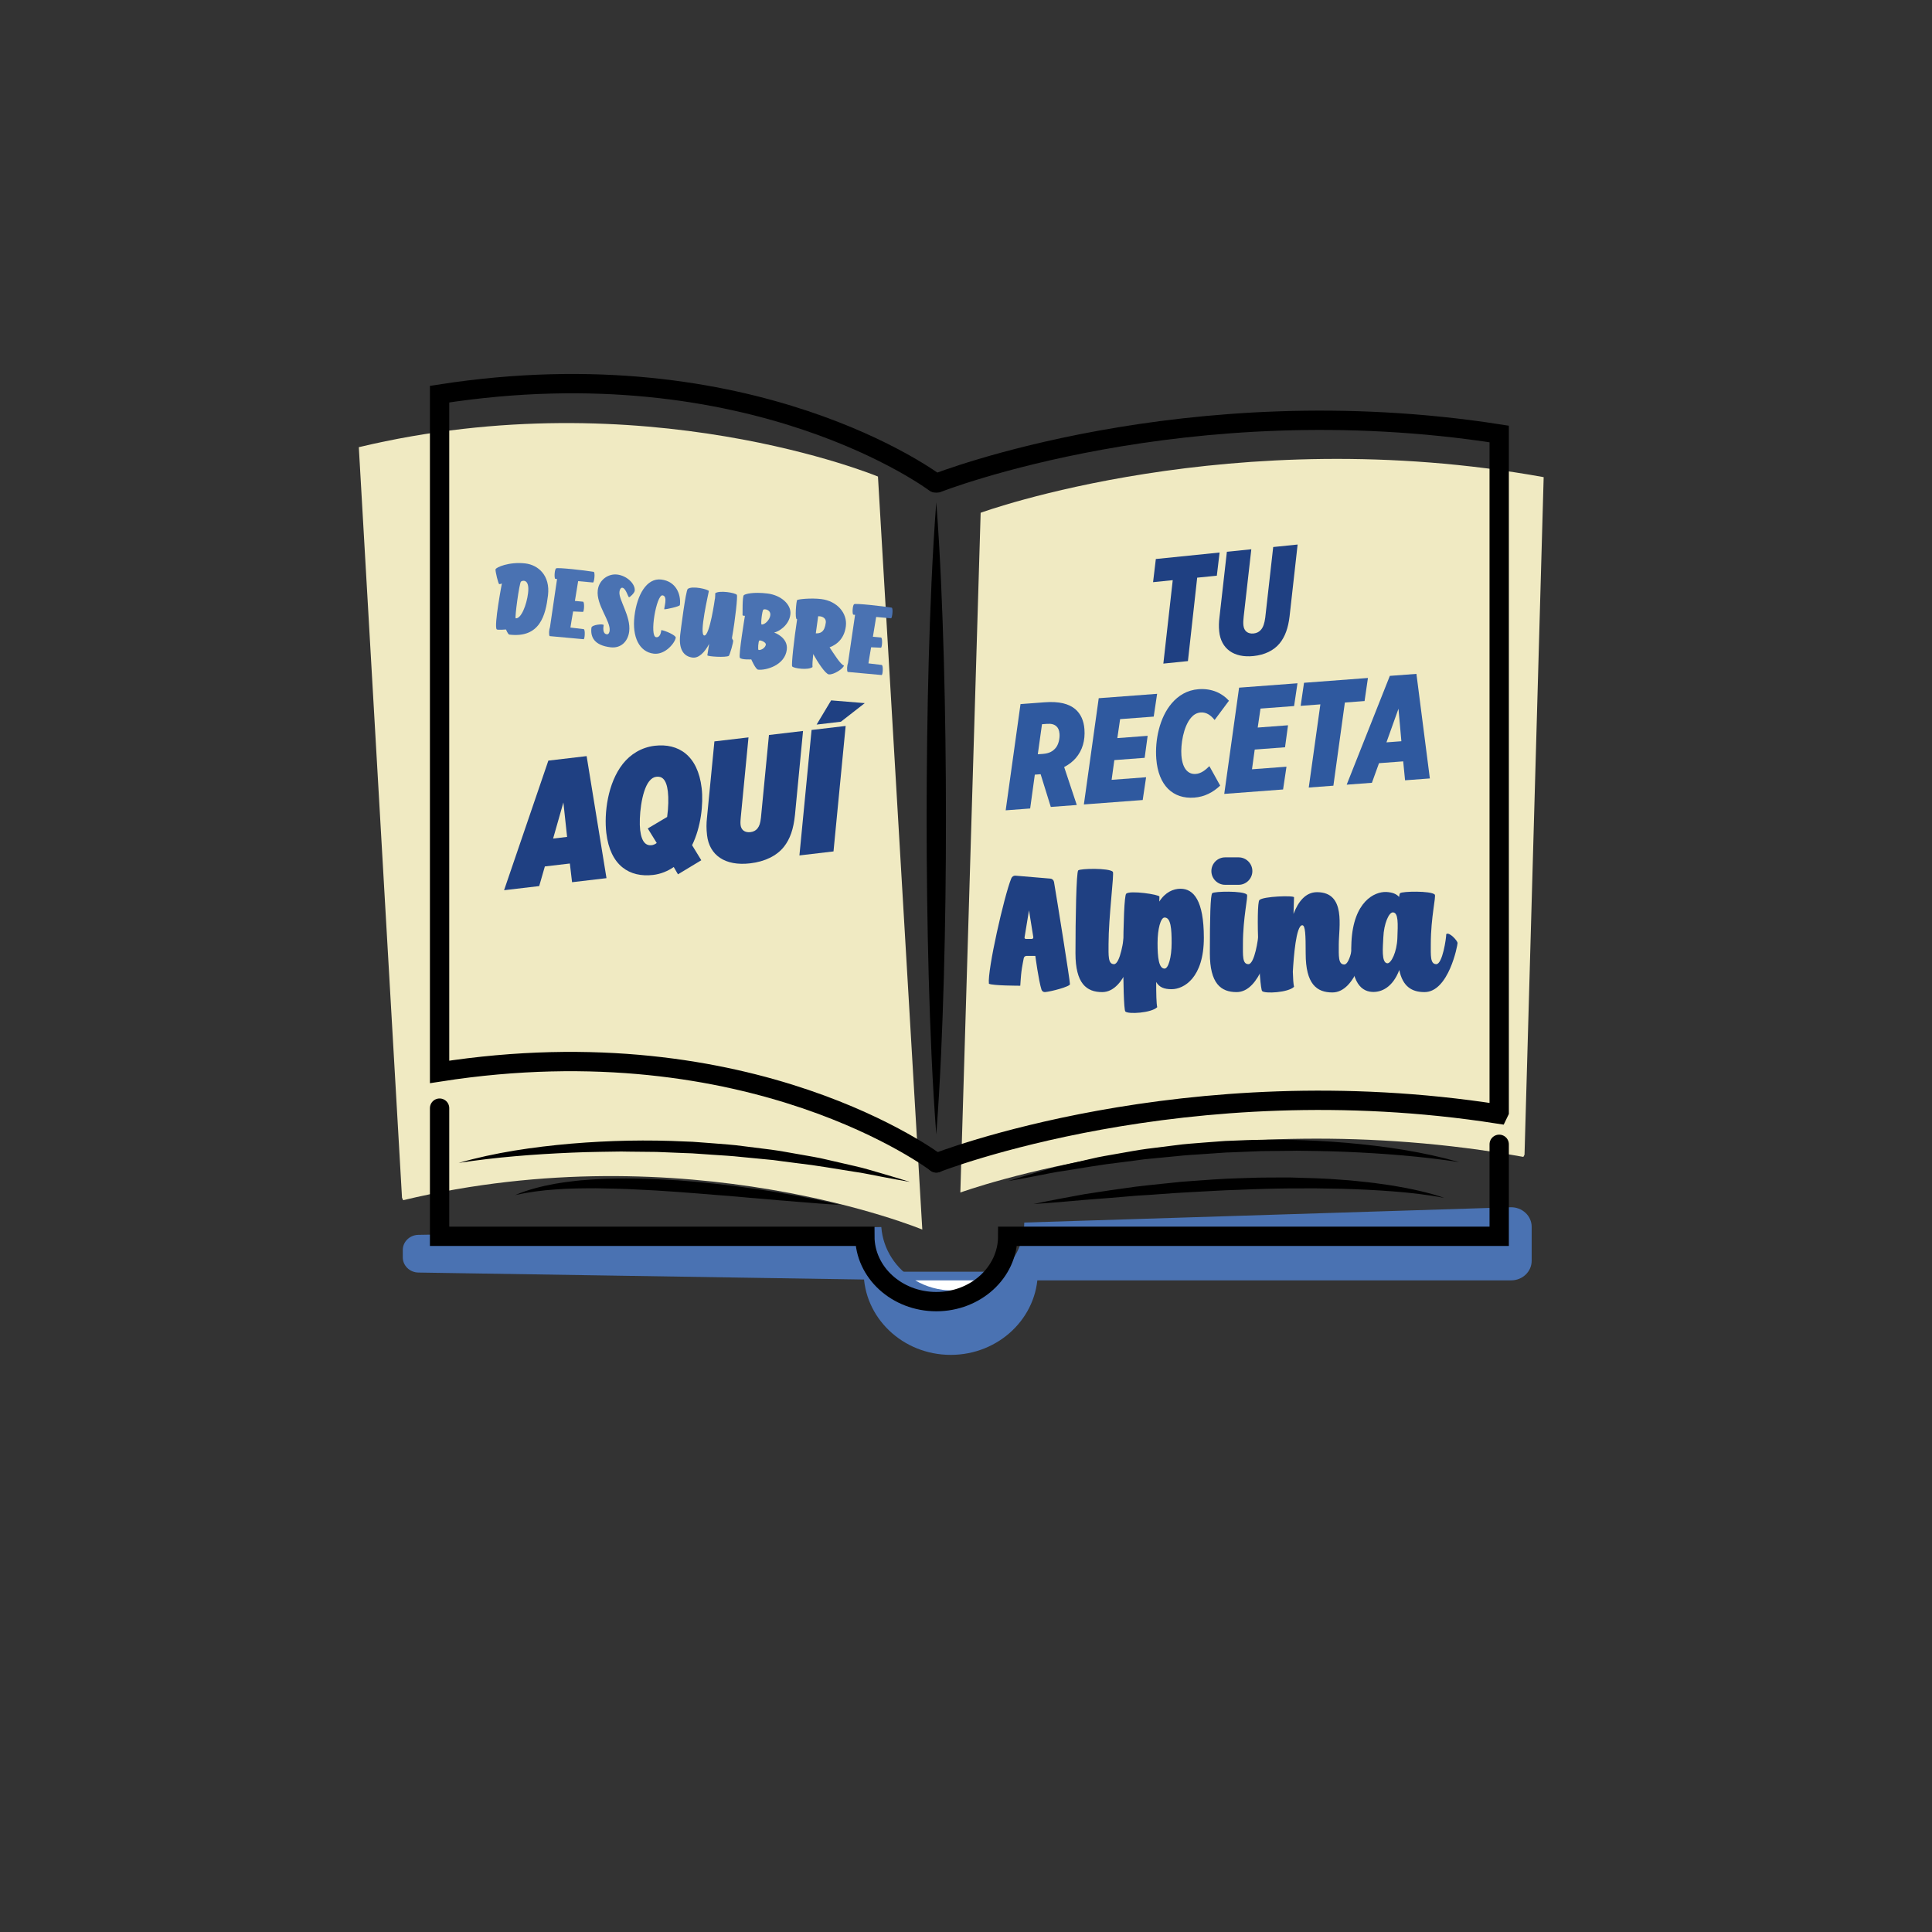 <?xml version="1.0" encoding="utf-8"?>
<!-- Generator: Adobe Illustrator 23.1.0, SVG Export Plug-In . SVG Version: 6.00 Build 0)  -->
<svg version="1.1" id="Capa_1" xmlns="http://www.w3.org/2000/svg" xmlns:xlink="http://www.w3.org/1999/xlink" x="0px" y="0px"
	 viewBox="0 0 1000 1000" style="enable-background:new 0 0 1000 1000;" xml:space="preserve">
<rect x="0" y="0" width="1000" height="1000" fill="#333333" stroke="none"/>
<style type="text/css">
	.st0{fill:#4A72B2;}
	.st1{fill:#FFFFFF;}
	.st2{fill:#F0EAC2;}
	.st3{fill:none;stroke:#000000;stroke-width:10;stroke-linecap:round;stroke-miterlimit:10;}
	.st4{fill:#1F4082;}
	.st5{fill:#2F599F;}
</style>
<g>
	<path class="st0" d="M537.17,658.24c0,23.77-20.18,43.04-45.07,43.04c-24.89,0-45.07-19.27-45.07-43.04"/>
	<path class="st0" d="M473.7,662.71l-257.01-4.04c-4.54,0-8.21-3.52-8.21-7.85V647c0-4.24,3.51-7.7,7.95-7.84l239.74-4.04
		C457.04,646.79,463.84,656.9,473.7,662.71z"/>
	<path class="st0" d="M792.79,635v17.58c0,5.59-4.75,10.13-10.6,10.13H512.53c10.51-6.2,17.55-17.27,17.63-29.92l251.69-7.91
		C787.82,624.7,792.79,629.28,792.79,635z"/>
	<path class="st1" d="M512.53,662.71c-5.65,3.32-12.29,5.24-19.42,5.24c-7.12,0-13.77-1.92-19.4-5.24H512.53z"/>
</g>
<path class="st2" d="M497.07,617.25c0,0,130.03-47.58,291.42-18.44l0.6-1.14l9.91-350.7c-161.39-29.14-291.42,18.44-291.42,18.44"/>
<path class="st2" d="M477.38,636.42c0,0-121.38-50.39-268.71-15.2l-0.59-1.26l-22.36-388.5c147.33-35.19,268.71,15.2,268.71,15.2"/>
<path class="st3" d="M484.62,601.92c0,0-94.93-72.41-257.09-47.1l0,0V204.01c162.16-25.32,256.52,45.94,256.52,45.94"/>
<path class="st3" d="M484.62,601.92c0,0,128.64-50.63,290.8-25.32l0.56-1.16V224.63c-162.16-25.32-290.8,25.32-290.8,25.32"/>
<g>
	<path d="M484.62,259.92c2.07,27.28,3.14,54.55,3.92,81.83c0.73,27.28,1.07,54.55,1.08,81.83c0.01,27.28-0.33,54.55-1.07,81.83
		c-0.77,27.28-1.85,54.55-3.93,81.83c-2.08-27.28-3.16-54.55-3.93-81.83c-0.73-27.28-1.07-54.55-1.07-81.83
		c0.01-27.28,0.35-54.55,1.08-81.83C481.48,314.48,482.55,287.2,484.62,259.92z"/>
</g>
<path class="st3" d="M227.53,573.57v66.34h220.12c0,18.67,16.55,33.81,36.97,33.81c20.42,0,36.97-15.14,36.97-33.81h254.39v-47.62"
	/>
<g>
	<path d="M237.39,601.92c18.95-5.42,38.58-8.25,58.23-9.97c19.67-1.66,39.46-2.07,59.19-1.11l3.7,0.14l3.69,0.27l7.39,0.56
		c4.92,0.42,9.85,0.7,14.74,1.39l14.69,1.84c4.89,0.64,9.74,1.6,14.6,2.43c4.85,0.9,9.74,1.59,14.53,2.79l14.41,3.32
		c2.4,0.57,4.79,1.12,7.15,1.84l7.1,2.06c4.72,1.39,9.44,2.79,14.13,4.27c-4.86-0.83-9.69-1.74-14.51-2.65
		c-4.83-0.87-9.6-2.01-14.47-2.64c-9.69-1.5-19.32-3.27-29.05-4.36l-7.28-0.93c-2.43-0.29-4.83-0.73-7.27-0.91l-14.6-1.41
		c-4.86-0.55-9.74-0.8-14.61-1.13l-7.31-0.51l-3.65-0.25l-3.66-0.13l-14.64-0.6l-14.65-0.15l-3.66-0.06l-3.66,0.05l-7.33,0.11
		c-4.89,0.03-9.77,0.25-14.66,0.42C276.37,597.44,256.83,598.94,237.39,601.92z"/>
</g>
<g>
	<path d="M266.65,618.56c6.52-2.77,13.48-4.52,20.48-5.81c1.76-0.29,3.51-0.6,5.28-0.84l5.3-0.66c1.77-0.26,3.54-0.33,5.31-0.48
		c1.77-0.12,3.55-0.31,5.32-0.38c7.1-0.43,14.2-0.45,21.3-0.37c1.77,0.02,3.55,0.09,5.32,0.14c1.77,0.05,3.55,0.1,5.31,0.21
		l10.61,0.57c14.12,1.03,28.19,2.64,42.17,4.74c7,0.99,13.95,2.29,20.91,3.51c6.94,1.37,13.86,2.77,20.75,4.42
		c-7.08-0.32-14.11-0.95-21.14-1.5l-10.54-0.86c-3.51-0.28-7.01-0.67-10.52-0.92c-3.51-0.27-7.02-0.56-10.52-0.91
		c-3.5-0.35-7.01-0.56-10.51-0.85c-7-0.62-14.01-1.09-21.01-1.65l-10.5-0.7c-3.5-0.26-7-0.31-10.5-0.54c-7-0.4-14-0.5-21-0.63
		c-6.99,0.03-14,0.04-20.97,0.6C280.51,616.12,273.57,617.05,266.65,618.56z"/>
</g>
<g>
	<path d="M755.26,601.51c-19.45-2.98-38.99-4.49-58.53-5.32c-4.89-0.17-9.77-0.39-14.66-0.42l-7.33-0.11l-3.66-0.05l-3.66,0.06
		l-14.65,0.15l-14.64,0.6l-3.66,0.13l-3.65,0.25l-7.31,0.51c-4.87,0.33-9.76,0.58-14.61,1.13l-14.6,1.41
		c-2.44,0.18-4.85,0.62-7.27,0.91l-7.28,0.93c-9.73,1.09-19.36,2.86-29.05,4.36c-4.87,0.63-9.64,1.76-14.47,2.64
		c-4.82,0.92-9.65,1.82-14.51,2.65c4.69-1.48,9.4-2.88,14.13-4.27l7.1-2.06c2.36-0.72,4.76-1.28,7.15-1.84l14.41-3.32
		c4.79-1.2,9.68-1.89,14.53-2.79c4.86-0.83,9.71-1.79,14.6-2.43l14.69-1.84c4.89-0.69,9.82-0.97,14.74-1.39l7.39-0.56l3.69-0.27
		l3.7-0.14c19.73-0.97,39.52-0.55,59.19,1.11C716.67,593.26,736.3,596.1,755.26,601.51z"/>
</g>
<g>
	<path d="M747.56,620.08c-4.36-0.95-8.77-1.53-13.17-2.09c-2.21-0.22-4.4-0.54-6.62-0.74l-6.63-0.58
		c-8.84-0.68-17.7-1.12-26.55-1.35c-17.72-0.43-35.45-0.29-53.17,0.52c-8.86,0.22-17.72,0.87-26.58,1.29
		c-8.87,0.44-17.71,1.29-26.58,1.76c-4.43,0.37-8.85,0.78-13.28,1.12l-13.31,1.03c-8.86,0.79-17.73,1.61-26.65,2.15
		c8.72-1.87,17.5-3.46,26.28-5.08c8.81-1.39,17.64-2.68,26.49-3.88c4.43-0.52,8.87-1.02,13.31-1.46l6.66-0.69l3.33-0.35l3.34-0.26
		c8.91-0.65,17.82-1.38,26.76-1.61l6.7-0.21c2.23-0.08,4.47-0.15,6.7-0.14c4.47-0.01,8.94-0.07,13.42-0.04
		c8.94,0.25,17.89,0.43,26.82,1.21l3.35,0.24c1.12,0.09,2.23,0.22,3.34,0.32c2.23,0.22,4.46,0.44,6.68,0.7
		c2.23,0.22,4.44,0.56,6.66,0.87c2.22,0.33,4.44,0.59,6.64,0.97l6.61,1.2c2.2,0.41,4.39,0.91,6.57,1.4
		c2.18,0.48,4.34,1.09,6.51,1.64C743.33,618.65,745.48,619.27,747.56,620.08z"/>
</g>
<g>
	<path class="st0" d="M283.64,308.15c-1.24,10.3-4.17,22.22-20,20.32c-0.71-0.09-1.74-2.65-1.74-2.65s-4.49,0.4-4.82-0.08
		c-1.5-1.85,2.69-23.73,2.69-23.73s-0.88,0.39-1.37,0.33c-0.49-0.06-2.04-6.58-1.92-7.62c0.13-1.04,7.1-4.09,15.43-3.09
		C278.53,292.42,284.88,297.8,283.64,308.15z M266.93,320.03c2.79,0.34,5.67-6.93,6.4-13.06c0.9-7.45-2.87-6.62-3.68-5.94
		C268.8,301.7,266.33,319.95,266.93,320.03z"/>
	<path class="st0" d="M301.72,316.71c-0.27-0.03-2.48-0.13-5.08-0.22c-0.57,3.38-1.09,6.26-1.39,8.33l6.85,0.82
		c0.93,0.11,0.59,5.29-0.02,5.22c-0.6-0.07-16.98-1.54-17.58-1.61c-0.52-0.73-0.3-3.48,0.17-4.65c0.76-5.41,2.9-19.48,3.66-24.89
		l-0.99-0.12c-0.56-0.9-0.25-4.86,0.48-5.39c0.68-0.58,14.88,1.01,19.45,1.78c0.92,0.17,0.27,5.64-0.33,5.52
		c-0.27-0.03-3.74-0.34-7.69-0.7l-1.68,10.24c1.54,0.13,2.97,0.25,4.18,0.39C302.67,311.54,302.32,316.78,301.72,316.71z"/>
	<path class="st0" d="M325.57,309.13c-0.49-0.06-1.6-4.69-3.46-4.92c-0.6-0.07-1.3,0.62-1.48,2.16c-0.49,4.05,5.98,12.61,5.04,20.44
		c-0.62,5.15-4.23,8.88-9.66,8.23c-8.38-1.01-10.48-5.26-9.89-10.13c0.2-1.64,6.42-2.12,6.33-1.35c-0.1,0.82-0.81,4.46,1.65,4.75
		c1.04,0.13,1.38-1.28,1.44-1.83c0.61-5.04-7.06-13.4-6.14-21.02c0.64-5.31,5.43-8.63,10.08-8.07c5.15,0.62,9.46,4.97,9.04,8.42
		C328.38,306.97,326.01,309.18,325.57,309.13z"/>
	<path class="st0" d="M338.34,338.33c-7.39-0.89-11.25-8.57-9.94-19.47c1.32-10.95,6.32-19.8,13.88-18.89
		c7.56,0.91,10.31,7.57,9.63,13.21c-0.09,0.77-7.38,2.28-7.99,2.21c-0.6-0.07,2.1-6.86-1.02-7.23c-3.12-0.38-6.94,21.22-3.27,21.66
		c2.03,0.24,2.52-2.47,2.66-3.68c2.14,0.26,7.61,2.75,7.48,3.9C349.48,332.51,344.47,339.07,338.34,338.33z"/>
	<path class="st0" d="M367.05,333.28c-2.37,4.49-5.4,7.46-8.57,7.08c-4.65-0.56-7.31-4.32-6.39-11.99
		c0.28-2.3,2.82-22.49,3.88-23.53c2.28-1.84,11.02,0.27,10.92,1.15c-0.11,0.93-5.22,22.59-2.37,22.94
		c2.85,0.34,5.52-19.11,5.52-19.11l0.05,0.06c0.09-1.21,0.15-2.2,0.12-2.82c2.14-1.63,10.42-0.25,11.18,0.84
		c0.48,0.67-0.8,12.63-2.5,22.14c-0.1,0.38,0.31,1.09,0.55,1.4c0.37,0.6-1.76,7.68-2.19,8.01c-1.4,1-11.21,0.37-11.13-0.28
		C366.18,338.68,366.57,336.34,367.05,333.28z"/>
	<path class="st0" d="M400.7,327.39c0,0,7.31,2.49,6.55,8.84c-0.99,8.21-10.92,10.85-14.86,10.38c-1.31-0.16-3.53-5.31-3.53-5.31
		s-5.03,0.28-5.9-0.82c-0.81-1.1,2.61-21.74,2.61-21.74s-1.29,0.07-1.23-0.43c0.06-0.49-0.18-9.58,0.68-10.25
		c0.8-0.68,4.93-1.74,12.16-0.87c7.17,0.86,12.53,5.78,11.92,10.82C408.4,323.87,402.74,327.07,400.7,327.39z M392.67,336.42
		c1.59,0.19,3.55-1.35,3.72-2.77c0.16-1.31-2.93-2.46-3.42-2.08C392.55,331.91,392.12,336.35,392.67,336.42z M394.2,323.22
		c1.75,0.21,4.24-2.49,4.51-4.74c0.34-2.85-2.92-3.46-3.59-2.93C394.45,316.08,393.66,323.15,394.2,323.22z"/>
	<path class="st0" d="M437.82,324.07c-0.7,5.8-3.95,9.3-8.43,10.99c1.98,2.96,5.84,9.2,7.43,9.39c-0.18,1.53-5.31,4.92-7.83,4.61
		c-1.81-0.22-5.88-6.54-8.07-10.53c-0.31,3.07-0.5,5.55-0.36,6.73c-2.15,1.74-9.7,0.72-10.52-0.32c-0.53-0.68,1.02-14.49,2.55-24.42
		l-0.16-0.02c-1.1-0.13-0.3-9.54,0.19-9.92c0.55-0.43,7.08-1.15,12.39-0.51C433.27,311.08,438.63,317.33,437.82,324.07z
		 M422.26,327.81c2.26,0.11,4.56-0.51,5.17-5.55c0.22-1.81-1.03-2.96-2.89-3.24c-0.33-0.04-0.66-0.08-1.05-0.07L422.26,327.81z"/>
	<path class="st0" d="M455.97,335.25c-0.27-0.03-2.48-0.13-5.08-0.22c-0.57,3.38-1.09,6.26-1.39,8.33l6.85,0.82
		c0.93,0.11,0.59,5.29-0.02,5.22c-0.6-0.07-16.98-1.54-17.58-1.61c-0.52-0.73-0.3-3.48,0.17-4.65c0.76-5.41,2.9-19.48,3.66-24.89
		l-0.99-0.12c-0.56-0.9-0.25-4.86,0.48-5.39c0.68-0.58,14.88,1.01,19.45,1.78c0.92,0.17,0.27,5.64-0.33,5.52
		c-0.27-0.03-3.74-0.34-7.69-0.7l-1.68,10.24c1.54,0.13,2.97,0.25,4.17,0.39C456.93,330.09,456.58,335.33,455.97,335.25z"/>
</g>
<g>
	<g>
		<path class="st4" d="M283.83,393.69l19.81-2.33l10.28,63.17l-17.82,2.1l-1.14-9.68l-12.94,1.52l-2.93,10.16l-18.18,2.14
			L283.83,393.69z M293.53,433.18l-1.92-17.84l-5.32,18.69L293.53,433.18z"/>
		<path class="st4" d="M363.18,407.92c0.97,8.23-0.37,20.22-4.96,29.56l4.77,7.78l-12.07,7.29l-2.19-3.78
			c-3.05,2.1-6.73,3.63-10.61,4.09c-12.3,1.45-22.3-4.8-24.29-21.72c-1.19-10.13,0.64-25.75,8.54-35.76
			c3.91-4.95,9.63-8.56,16.5-9.37C351.17,384.57,361.19,391,363.18,407.92z M339.93,436.33l-4.65-7.52l10.03-5.95
			c0.7-4.94,0.76-9.9,0.38-13.16c-0.78-6.6-3.23-7.97-5.94-7.65c-1.36,0.16-2.56,0.85-3.76,2.37c-4.07,5.16-5.39,18.88-4.64,25.22
			c0.78,6.6,3.25,8.15,5.97,7.83C338.13,437.37,339.09,436.98,339.93,436.33z"/>
		<path class="st4" d="M365.97,432.35c-0.4-3.44-0.36-6.19-0.05-8.98l3.86-39.62l17.64-2.08l-4.01,41.47
			c-0.07,0.93-0.25,2.51-0.09,3.86c0.31,2.62,2.22,4.05,5.11,3.71c1.45-0.17,2.75-0.78,3.63-1.89c1.04-1.31,1.5-2.84,1.81-5.62
			l4.14-42.77l17.64-2.08l-4.16,43.32c-0.77,7.52-2.55,12.59-5.74,16.63c-3.67,4.65-9.83,7.67-17.43,8.56
			C375.19,448.41,367.17,442.57,365.97,432.35z"/>
		<path class="st4" d="M420.07,377.83l17.64-2.08l-6.29,64.94l-17.64,2.08L420.07,377.83z M430.19,362.51l17.41,1.43l-12.35,9.62
			l-12.57,1.48L430.19,362.51z"/>
	</g>
</g>
<g>
	<g>
		<g>
			<g>
				<path class="st4" d="M607.01,300.29l-10.18,1.04l1.43-11.99l33-3.36l-1.43,11.99L619.66,299l-4.79,43.18l-12.72,1.3
					L607.01,300.29z"/>
			</g>
		</g>
		<g>
			<g>
				<path class="st4" d="M631.06,326.82c-0.25-2.47-0.18-4.81,0.12-7.18l3.85-34.05l12.65-1.29l-3.94,34.76
					c-0.21,1.74-0.29,3.3-0.15,4.61c0.31,3.01,2.33,4.51,5.26,4.22c1.7-0.17,2.95-0.85,3.92-2.04c1.11-1.36,1.7-3.21,2.11-6.06
					l4.13-36.65l12.64-1.29l-4.16,37.12c-0.71,6.07-2.35,10.6-5.12,14c-3.05,3.74-7.8,6.01-13.58,6.6
					C638.62,340.62,631.97,335.76,631.06,326.82z"/>
			</g>
		</g>
		<path class="st5" d="M538.63,400.73l-0.77,0.06l-2.24,0.17l-2.41,17.51l-12.67,0.95l7.68-54.98l12.37-0.93
			c7.65-0.58,12.65,0.76,15.97,3.54c2.83,2.43,4.41,5.96,4.74,10.37c0.44,5.87-1.04,10.96-4.47,14.95
			c-1.43,1.66-3.41,3.29-6.02,4.65l6.53,19.64l-13.45,1.01L538.63,400.73z M539.78,390.22c3.25-0.24,5.11-1.32,6.54-2.98
			c1.58-1.75,2.27-4.99,2.09-7.39c-0.15-2.01-0.79-3.21-1.7-3.99c-1.08-0.93-2.51-1.37-4.91-1.19l-2.47,0.19l-2.17,15.55
			L539.78,390.22z"/>
		<path class="st5" d="M568.7,361.39l30.22-2.27l-1.76,11.79l-17.39,1.31l-1.44,9.82l15.69-1.18l-1.55,11.39l-15.69,1.18
			l-1.41,10.21l17.85-1.34l-1.76,11.79l-30.45,2.29L568.7,361.39z"/>
		<path class="st5" d="M598.49,392.73c-0.73-9.66,1.66-21.34,8.02-28.74c3.36-3.91,7.88-6.81,13.83-7.26
			c6.96-0.52,12.28,2.11,15.76,5.97l-7.41,9.96c-1.89-2.35-4.2-4.11-7.21-3.89c-2.09,0.16-3.72,1.21-5,2.71
			c-4,4.65-5.4,13.93-4.99,19.49c0.58,7.65,4.01,9.88,7.41,9.62c2.71-0.2,4.84-1.84,7.08-4.03l5.58,10.07
			c-3.63,3.46-8.11,5.82-13.37,6.21C607.14,413.69,599.53,406.56,598.49,392.73z"/>
		<path class="st5" d="M641.35,355.93l30.22-2.27l-1.75,11.79l-17.39,1.31l-1.44,9.82l15.69-1.18l-1.55,11.39l-15.69,1.18
			l-1.41,10.21l17.85-1.34l-1.76,11.79l-30.45,2.29L641.35,355.93z"/>
		<path class="st5" d="M683.42,364.58l-10.2,0.77l1.74-11.94l33.08-2.49l-1.74,11.94l-10.2,0.77l-5.94,43.04l-12.75,0.96
			L683.42,364.58z"/>
		<path class="st5" d="M719.38,349.83l13.76-1.03l6.95,54.12l-12.83,0.96l-0.97-9.8l-12.52,0.94l-3.67,10.15l-13.06,0.98
			L719.38,349.83z M725.35,383.66l-1.5-16.83l-6.23,17.41L725.35,383.66z"/>
	</g>
</g>
<g>
	<path class="st4" d="M543.7,454.77c0.98,0.09,1.69,0.8,1.86,1.77c1.51,8.87,8.25,50.84,8.25,52.88c0,1.24-9.76,3.81-12.87,4.08
		c-0.8,0.09-1.6-0.44-1.86-1.24c-1.51-4.7-3.19-17.48-3.19-17.48h-4.61c-0.8,0-1.33,0.62-1.42,1.33c0,0-0.98,4.97-1.15,6.65
		c-0.27,1.86-0.62,7.45-0.62,7.45s-14.73,0-16.24-1.06c-0.8-7.1,7.9-45.34,11.54-54.39c0.35-0.98,1.24-1.6,2.31-1.51L543.7,454.77z
		 M534.03,486c0.53,0,0.89-0.44,0.8-0.98l-2.22-13.84l-2.31,14.02c-0.09,0.44,0.27,0.8,0.71,0.8H534.03z"/>
	<path class="st4" d="M573.78,488.58c0,5.95-0.35,10.47,2.84,10.47c3.19,0,5.15-13.31,5.15-15.53c1.42-1.42,5.94,3.37,5.94,4.61
		c0,1.24-4.7,25.38-17.21,25.38c-8.16,0-13.84-4.44-13.84-20.14c0-18.1,0.44-41.97,1.42-42.86c0.98-0.98,15.88-1.33,17.92,0.71
		C576.79,452.02,573.78,474.74,573.78,488.58z"/>
	<path class="st4" d="M600.04,466.66c3.11-4.88,7.28-6.65,11-6.65c6.74,0,12.07,6.03,12.07,25.38c0,20.76-10.38,26.62-16.68,26.62
		c-3.9,0-6.39-0.98-7.99-3.73c0,6.12,0.09,11,0.53,13.04c-3.02,3.02-15.08,3.73-16.5,2.22c-1.51-1.42-1.51-59,0.44-60.96
		c1.95-1.86,17.21,0.44,17.21,1.51C600.13,464.44,600.04,465.6,600.04,466.66z M606.43,488.13c0-7.28-0.35-13.22-3.64-13.22
		c-2.04,0-3.64,5.94-3.64,13.22c0,7.36,0.62,13.22,3.64,13.22C604.74,501.35,606.43,495.5,606.43,488.13z"/>
	<path class="st4" d="M643.34,488.58c0,5.95-0.35,10.47,2.84,10.47c3.19,0,5.15-13.31,5.15-15.53c1.42-1.42,5.94,3.37,5.94,4.61
		c0,1.24-4.7,25.38-17.21,25.38c-8.16,0-13.84-4.44-13.84-20.14c0-18.1,0.27-30.17,1.24-31.06c0.98-0.98,15.88-1.33,17.92,0.71
		C646.17,463.82,643.34,474.74,643.34,488.58z M634.11,457.97c-3.9,0-7.1-3.19-7.1-7.1s3.19-7.1,7.1-7.1h7.01
		c3.9,0,7.1,3.19,7.1,7.1s-3.19,7.1-7.1,7.1H634.11z"/>
	<path class="st4" d="M706.87,488.4c0,1.24-4.7,25.29-17.21,25.29c-8.16,0-13.84-4.35-13.84-20.14c0-9.76-0.18-14.64-1.77-14.64
		c-3.19,0-4.44,16.33-4.88,24.05c0.09,3.46,0.27,6.3,0.62,7.81c-3.02,3.02-15.08,3.64-16.5,2.22c-1.51-1.51-3.37-45.16-1.42-47.12
		c1.86-1.95,17.92-2.48,17.92-1.42c0,0.89-0.18,4.17-0.27,8.61c2.39-6.3,6.21-11.27,12.16-11.27c15.17,0,11.27,18.19,11.27,27.06
		c0,5.86-0.36,10.38,2.84,10.38c3.19,0,5.15-13.22,5.15-15.44C702.34,482.28,706.87,487.07,706.87,488.4z"/>
	<path class="st4" d="M740.58,488.58c0,5.95-0.36,10.47,2.84,10.47c3.19,0,5.15-13.31,5.15-15.53c1.42-1.42,5.86,3.37,5.86,4.61
		c0,1.24-4.61,25.38-17.12,25.38c-6.39,0-11.27-2.75-13.04-11.45c-3.37,8.96-9.23,11.62-14.02,11.36
		c-6.66-0.36-11.71-6.57-10.74-25.91c1.06-20.76,11.8-26.09,18.1-25.82c2.93,0.18,5.06,0.89,6.57,2.57
		c0.09-1.06,0.27-1.77,0.53-1.95c0.89-0.98,15.88-1.33,17.92,0.71C743.42,463.82,740.58,474.74,740.58,488.58z M716,485.29
		c-0.18,4.7-1.15,13.13,2.13,13.31c1.95,0,4.88-5.77,5.15-13.04c0.27-7.28,0.62-13.22-2.31-13.31
		C718.93,472.16,716.27,478.02,716,485.29z"/>
</g>
</svg>
